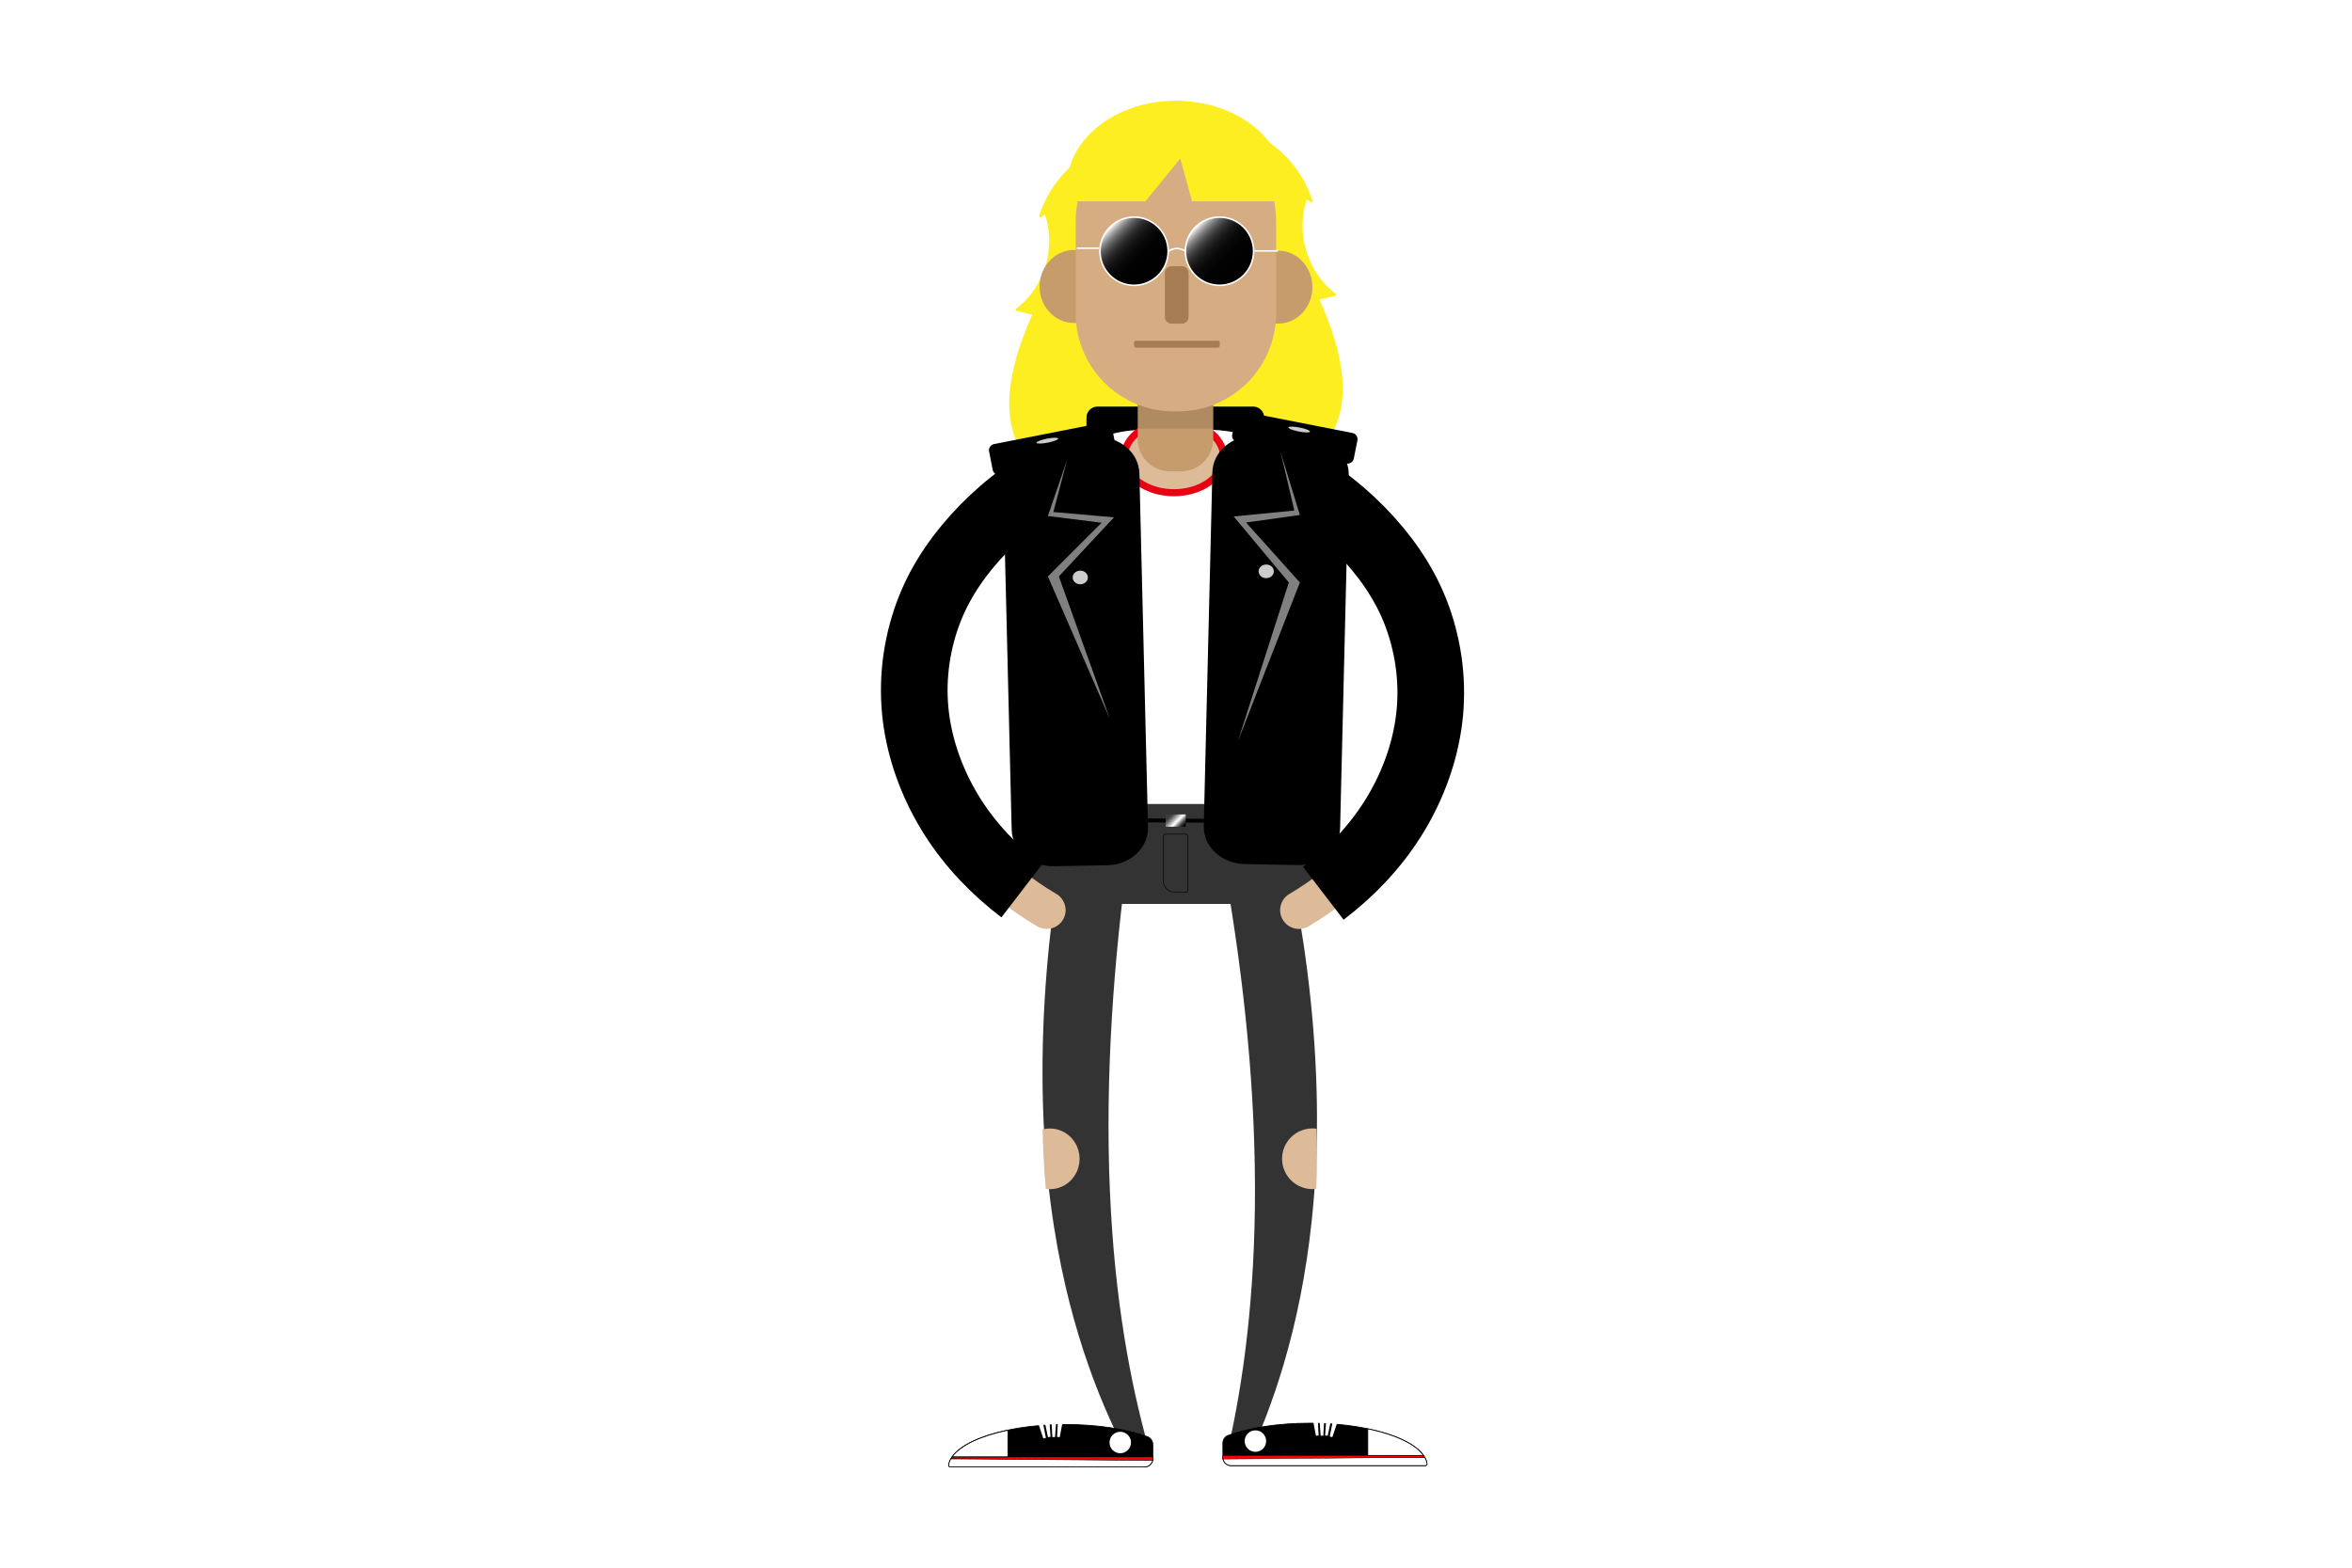 <?xml version='1.0' encoding='utf-8'?>
<svg xmlns="http://www.w3.org/2000/svg" version="1.1" id="Camada_1" x="0px" y="0px" viewBox="0 0 3000 2000" style="enable-background:new 0 0 3000 2000;"> <style type="text/css"> .st0{fill:#FCEE21;} .st1{fill:#333333;} .st2{fill:#FFFFFF;} .st3{stroke:#000000;stroke-miterlimit:10;} .st4{fill:#FFFFFF;stroke:#000000;stroke-miterlimit:10;} .st5{fill:#FF0000;stroke:#000000;stroke-width:0.75;stroke-miterlimit:10;} .st6{fill:#FF0000;stroke:#000000;stroke-width:0.5;stroke-miterlimit:10;} .st7{fill:none;stroke:#DDBA98;stroke-width:48;stroke-linecap:round;stroke-miterlimit:10;} .st8{fill:none;stroke:#000000;stroke-width:85;stroke-miterlimit:10;} .st9{fill:#DDBA98;} .st10{fill:none;stroke:#000000;stroke-width:5;stroke-miterlimit:10;} .st11{fill:none;stroke:#E90013;stroke-width:9;stroke-miterlimit:10;} .st12{fill:none;stroke:#000000;stroke-width:0.75;stroke-miterlimit:10;} .st13{fill:#C69C6D;} .st14{fill:url(#SVGID_1_);} .st15{opacity:0.11;} .st16{fill:#D6AC83;} .st17{fill:#A67C52;} .st18{fill:none;stroke:#FFFFFF;stroke-width:2;stroke-miterlimit:10;} .st19{fill:#CCCCCC;} .st20{fill:#808080;} .st21{fill:url(#SVGID_2_);stroke:#FFFFFF;stroke-width:2;stroke-miterlimit:10;} .st22{fill:url(#SVGID_3_);stroke:#FFFFFF;stroke-width:2;stroke-miterlimit:10;} </style> <g> <g> <g> <path class="st0" d="M1495.5,179.8c-34.6-8.1-72.2-2.6-103.1,15c-30.9,17.6-54.8,47.1-65.5,81c2.2-1.6,4.4-3.1,6.6-4.7 c16.2,43.3,0.5,96.5-36.7,124c7.3,1.8,14.6,3.6,21.8,5.4c-14.9,33.5-27.5,68.8-29.7,105.4c-0.7,11.1-0.4,22.3,1.5,33.3 c9.5,53.2,59,93,111.9,103.7s108.1-3.2,157.5-25.1c18.2-8.1,36.4-17.7,49-33c16.7-20.3,21.5-48.4,18.7-74.5 c-5-46.5-31.5-88.1-41-133.9c-7.7-37.2-4.1-76.3-13.5-113.2c-9.4-36.9-37.7-83.6-75.8-82.7"/> <g> <path class="st0" d="M1495.9,178.3c-56.4-12.8-115.9,9.3-149.8,56.2c-9,12.4-15.9,26.2-20.6,40.9c-0.4,1.2,1.1,2.5,2.2,1.7 c2.2-1.6,4.4-3.1,6.6-4.7c-0.7-0.3-1.5-0.6-2.2-0.9c15.8,43.1,0.8,94.7-36,122.3c-1,0.7-1,2.4,0.4,2.7 c7.3,1.8,14.6,3.6,21.8,5.4c-0.3-0.7-0.6-1.5-0.9-2.2c-14.6,32.9-27,67.3-29.7,103.4c-2.4,31.5,4.7,61.3,24.2,86.4 c17.2,22.1,41.2,38.6,67.3,48.3c31.3,11.5,65.7,12.4,98.4,7.1c34.6-5.6,69.4-17.6,100.3-34.2c13.9-7.5,27-17.1,36.1-30.2 c8.5-12.3,13.2-26.9,15-41.7c4.1-33.8-7.4-66.7-19.4-97.8c-6.4-16.5-13-32.9-17.8-49.9c-5.2-18.2-7.4-36.8-8.8-55.5 c-2.4-33.2-3.4-66.7-17.2-97.6c-10.1-22.8-26.7-47.4-51.3-56.1c-5.5-2-11.4-2.9-17.2-2.8c-1.9,0-1.9,3,0,3 c26.8-0.3,46.7,22.1,59,43.7c15.7,27.6,20.2,58,22.3,89.2c1.2,17.3,2,34.6,4.7,51.7c2.6,16.6,7.4,32.6,13.2,48.3 c11.2,30.9,25.8,61.4,29.5,94.4c3.5,31.1-3.9,64-28.6,84.8c-12.5,10.6-27.5,17.7-42.4,24.1c-16,6.9-32.4,12.9-49.1,17.4 c-33.4,9.1-68.9,12.7-103.1,5.8c-27.5-5.6-53.7-18.7-74.2-37.9c-21-19.6-35.3-45.6-37.9-74.4c-3.1-35,6.4-70.4,18.8-102.7 c3.3-8.5,6.8-16.8,10.5-25.1c0.4-0.8,0.1-2-0.9-2.2c-7.3-1.8-14.6-3.6-21.8-5.4c0.1,0.9,0.2,1.8,0.4,2.7 c37.7-28.4,53.6-81.2,37.3-125.7c-0.3-0.8-1.4-1.5-2.2-0.9c-2.2,1.6-4.4,3.1-6.6,4.7c0.7,0.6,1.5,1.1,2.2,1.7 c10.3-32.1,32.1-60.1,60.8-77.8c31.4-19.3,70-25.3,105.9-17.2C1497,181.7,1497.8,178.8,1495.9,178.3L1495.9,178.3z"/> </g> </g> <g> <path class="st0" d="M1504.2,160.5c34.6-8.1,72.2-2.6,103.1,15c30.9,17.6,54.8,47.1,65.5,81c-2.2-1.6-4.4-3.1-6.6-4.7 c-16.2,43.3-0.5,96.5,36.7,124c-7.3,1.8-14.6,3.6-21.8,5.4c14.9,33.5,27.5,68.8,29.7,105.4c0.7,11.1,0.4,22.3-1.5,33.3 c-9.5,53.2-59,93-111.9,103.7c-53,10.7-108.1-3.2-157.5-25.1c-18.2-8.1-36.4-17.7-49-33c-16.7-20.3-21.5-48.4-18.7-74.5 c5-46.5,31.5-88.1,41-133.9c7.7-37.2,4.1-76.3,13.5-113.2s37.7-83.6,75.8-82.7"/> <g> <path class="st0" d="M1504.6,161.9c35.9-8.1,74.5-2.1,105.9,17.2c28.7,17.7,50.5,45.7,60.8,77.8c0.7-0.6,1.5-1.1,2.2-1.7 c-2.2-1.6-4.4-3.1-6.6-4.7c-0.9-0.6-1.9,0.1-2.2,0.9c-16.3,44.4-0.4,97.3,37.3,125.7c0.1-0.9,0.2-1.8,0.4-2.7 c-7.3,1.8-14.6,3.6-21.8,5.4c-1,0.3-1.3,1.4-0.9,2.2c14.4,32.4,26.6,66.4,29.3,101.9c2.4,31.3-4.7,60.9-24.4,85.7 c-17.5,22-41.9,38.2-68.3,47.3c-31.3,10.7-65.5,10.9-97.9,5.1c-33.1-5.9-66.4-17.5-95.9-33.6c-14.4-7.8-27.7-17.9-36.4-32 c-8.2-13.2-12.2-28.7-13.1-44.1c-2-32.7,9.9-64,21.5-93.9c6-15.4,12-30.8,16.5-46.7c4.6-16.3,6.9-33,8.2-49.9 c2.6-32.7,2.7-66.1,15.2-97c9.5-23.4,25.6-49.6,50.3-59.1c5.6-2.2,11.5-3.2,17.6-3.1c1.9,0,1.9-3,0-3 c-26-0.3-45.9,19.7-58.7,40.4c-16.7,26.8-22.7,57-25.1,88.1c-1.5,19.5-2.1,39-5.1,58.4c-2.7,17.4-8,34.2-14.1,50.8 c-11.8,32-26.8,63.8-29.3,98.4c-2.2,31.1,6.9,62.9,31.9,82.9c13,10.4,28.3,17.6,43.6,24.1c16.2,6.9,32.9,12.9,50,17.4 c33.8,8.9,69.7,12.1,104.2,4.6c27.7-6,54-19.7,74.5-39.3c20.5-19.6,34.6-45.3,37.6-73.7c3.8-36.4-6.3-73.5-19.4-107.1 c-3.2-8.1-6.6-16.1-10.1-24.1c-0.3,0.7-0.6,1.5-0.9,2.2c7.3-1.8,14.6-3.6,21.8-5.4c1.4-0.3,1.3-2,0.4-2.7 c-36.7-27.6-51.7-79.2-36-122.3c-0.7,0.3-1.5,0.6-2.2,0.9c2.2,1.6,4.4,3.1,6.6,4.7c1.1,0.8,2.6-0.5,2.2-1.7 c-17.3-53.5-64.5-92.9-120.4-99.7c-16.7-2-33.6-1.1-50,2.6C1501.9,159.4,1502.7,162.3,1504.6,161.9L1504.6,161.9z"/> </g> </g> <path d="M1598.5,567.9h-198.7c-7.7,0-14-6.3-14-14v-21.2c0-7.7,6.3-14,14-14h198.7c7.7,0,14,6.3,14,14v21.2 C1612.5,561.6,1606.2,567.9,1598.5,567.9z"/> <g> <path class="st1" d="M1468.2,1858.2l-27.4,3.4c-32.9-61.2-74.7-158.6-96.3-295.8c-0.8-5-1.6-10.1-2.3-15.2 c-3.6-25-6.3-49.9-8.3-74.6c-0.3-4.1-0.7-8.1-0.9-12.2c-1.7-24.5-2.7-48.7-3.1-72.5c-1.7-104.6,8.2-202.2,20.8-283.6l85,7 c-17.4,136.5-27.2,284.8-18.6,432.3C1424.8,1680.9,1446.3,1783.4,1468.2,1858.2z"/> </g> <g> <path class="st1" d="M1679.6,1451.6c-0.1,8.1-0.4,16.2-0.7,24.4c-0.8,20.9-2.1,42-4,63.2c-0.5,6.1-1.1,12.1-1.8,18.2 c-14.7,139.8-51.7,240.8-81.7,304.9l-27.6-2.7c18.5-77.6,35.1-182.9,36.8-318.4c1.8-147.5-14.4-293.1-37.2-425.1l81.9-10.5 c16.4,80.3,31.1,178.2,34,284.6C1679.9,1410.5,1680,1430.9,1679.6,1451.6z"/> </g> <path class="st2" d="M1705.1,1068.2h-410.3V696.3c0-40.8,18.5-77.8,48.3-104.6c0,0,43.1-38.5,104.2-42.9c1.3-0.1,2.6-0.2,2.6-0.2 c5-0.3,8.8-0.3,9.9-0.3c26.7,0,53.4,0,80.2,0c91.2,0,165.1,66.2,165.1,147.9V1068.2z"/> <path class="st1" d="M1674.7,1153.2h-349.3c-17.1,0-31-13.9-31-31v-96.5h411.3v96.5C1705.7,1139.3,1691.8,1153.2,1674.7,1153.2z"/> <g> <g> <path class="st3" d="M1470.4,1842.8v18.2c0,0.2,0,0.4,0,0.7c0,0.5-0.1,1-0.2,1.4c-1,4.8-5.2,8.4-10.2,8.4h-247.8 c-1.3,0-2.3-1.2-2.1-2.5c0.4-2.8,1.4-5.5,2.9-8.1c0,0,0,0,0-0.1c0,0,0,0,0.1-0.1c0.2-0.2,0.3-0.5,0.5-0.8c0.3-0.5,0.6-1,1-1.5 c10.2-14.6,36.3-26.8,71.1-34c21.7-4.5,46.9-7.1,73.7-7.1c40.6,0,77.4,5.9,104.3,15.6 C1467.7,1834.5,1470.4,1838.4,1470.4,1842.8z"/> <circle class="st2" cx="1428.9" cy="1840.3" r="13.7"/> <path class="st4" d="M1470.4,1860.8v0.2c0,0.2,0,0.4,0,0.7c0,0.5-0.1,1-0.2,1.4c-1,4.8-5.2,8.4-10.3,8.4h-247.8 c-1.3,0-2.3-1.2-2.1-2.5c0.4-2.8,1.4-5.5,2.9-8.1c0,0,0,0,0,0c0,0,0,0,0,0H1470.4z"/> <g> <path class="st5" d="M1470.4,1858.6v4.6h-0.2l-257.2-2.2c0,0,0,0,0,0c0,0,0,0,0,0c0.2-0.3,0.3-0.5,0.5-0.8c0.3-0.5,0.6-1,1-1.5 H1470.4z"/> </g> </g> <polygon class="st2" points="1334.1,1834.4 1330.8,1835.2 1324.8,1817.4 1330.4,1815.9 "/> <polygon class="st2" points="1340,1833 1336.7,1833.5 1332.8,1815.1 1338.7,1814.3 "/> <polygon class="st2" points="1345.7,1833.4 1342.3,1833.3 1341.2,1814.6 1347.1,1814.6 "/> <polygon class="st2" points="1351.7,1833.5 1348.3,1833.1 1349.3,1814.3 1355.2,1815 "/> <path class="st4" d="M1285.6,1824.6v34h-71.1C1224.7,1844,1250.8,1831.8,1285.6,1824.6z"/> </g> <g> <g> <path class="st3" d="M1559.8,1841.1v18.2c0,0.2,0,0.4,0,0.7c0,0.5,0.1,1,0.2,1.4c1,4.8,5.2,8.4,10.2,8.4h247.8 c1.3,0,2.3-1.2,2.1-2.5c-0.4-2.8-1.4-5.5-2.9-8.1c0,0,0,0,0-0.1c0,0,0,0-0.1-0.1c-0.2-0.2-0.3-0.5-0.5-0.8c-0.3-0.5-0.6-1-1-1.5 c-10.2-14.6-36.3-26.8-71.1-34c-21.7-4.5-46.9-7.1-73.7-7.1c-40.6,0-77.4,5.9-104.3,15.6 C1562.5,1832.7,1559.8,1836.7,1559.8,1841.1z"/> <circle class="st2" cx="1601.3" cy="1838.5" r="13.7"/> <path class="st4" d="M1559.8,1859.1v0.2c0,0.2,0,0.4,0,0.7c0,0.5,0.1,1,0.2,1.4c1,4.8,5.2,8.4,10.3,8.4h247.8 c1.3,0,2.3-1.2,2.1-2.5c-0.4-2.8-1.4-5.5-2.9-8.1c0,0,0,0,0,0c0,0,0,0,0,0H1559.8z"/> <g> <path class="st6" d="M1559.8,1856.8v4.6h0.2l257.2-2.2c0,0,0,0,0,0c0,0,0,0,0,0c-0.2-0.3-0.3-0.5-0.5-0.8c-0.3-0.5-0.6-1-1-1.5 H1559.8z"/> </g> </g> <polygon class="st2" points="1696.1,1832.6 1699.4,1833.5 1705.4,1815.7 1699.8,1814.1 "/> <polygon class="st2" points="1690.2,1831.3 1693.5,1831.7 1697.4,1813.3 1691.5,1812.5 "/> <polygon class="st2" points="1684.5,1831.6 1687.9,1831.6 1689,1812.8 1683.1,1812.9 "/> <polygon class="st2" points="1678.5,1831.7 1681.9,1831.3 1680.9,1812.5 1675,1813.3 "/> <path class="st4" d="M1744.6,1822.8v34h71.1C1805.5,1842.2,1779.4,1830,1744.6,1822.8z"/> </g> <path class="st7" d="M1355.7,598.3c-17.4,8.1-157.8,76.3-188,225c-26.1,128,40.2,263.2,167.5,337.8"/> <path class="st8" d="M1360.7,598.3c-40.4,18.7-75.9,45.1-105.9,75.8c-29.3,30-53.5,64.2-68.6,102c-16.4,41.3-22.9,86.1-18.9,129.8 c4,42.8,18.1,85,39.8,123.1c20.9,36.7,49.5,69.7,83.3,97.5c4.2,3.4,8.5,6.8,12.8,10.1"/> <path class="st7" d="M1636.3,598.3c17.4,8.1,157.8,76.3,188,225c26.1,128-40.2,263.2-167.5,337.8"/> <path class="st8" d="M1630.4,601.3c40.4,18.7,75.9,45.1,105.9,75.8c29.3,30,53.5,64.2,68.6,102c16.4,41.3,22.9,86.1,18.9,129.8 c-4,42.8-18.1,85-39.8,123.1c-20.9,36.7-49.5,69.7-83.3,97.5c-4.2,3.4-8.5,6.8-12.8,10.1"/> <path d="M1408.9,538.8l-141,27.7c-4.3,0.9-7.2,5.1-6.3,9.4l4.6,23.6c0.9,4.3,5.1,7.2,9.4,6.3l141-27.7c4.3-0.9,7.2-5.1,6.3-9.4 l-4.6-23.6C1417.4,540.8,1413.2,538,1408.9,538.8z"/> <path d="M1585.6,525l139.5,27.4c4.3,0.9,7.2,5.1,6.3,9.4l-4.6,23.2c-0.9,4.3-5.1,7.2-9.4,6.3L1578,563.9c-4.3-0.9-7.2-5.1-6.3-9.4 l4.6-23.2C1577.1,526.9,1581.3,524.1,1585.6,525z"/> <path class="st2" d="M1450.8,564.4"/> <path class="st9" d="M1377,1478.4c0,21.4-16.9,38.7-37.8,38.7c-1.8,0-3.6-0.1-5.3-0.4c-0.3-3.6-0.7-7.3-0.9-10.9 c-1.7-21.9-2.7-43.5-3.1-64.9c3-0.8,6.1-1.2,9.3-1.2C1360.1,1439.7,1377,1457,1377,1478.4z"/> <line class="st10" x1="1341.8" y1="1046.1" x2="1658.2" y2="1047.7"/> <ellipse class="st9" cx="1496.5" cy="582" rx="63.3" ry="45.7"/> <ellipse class="st11" cx="1497.4" cy="582.9" rx="63.3" ry="45.7"/> <path class="st9" d="M1679.6,1494.9c-0.1,7.3-0.4,14.5-0.7,21.8c-1.6,0.2-3.2,0.3-4.9,0.3c-21.4,0-38.7-17.3-38.7-38.7 c0-21.4,17.3-38.7,38.7-38.7c1.8,0,3.6,0.1,5.3,0.4C1679.9,1458.1,1680,1476.4,1679.6,1494.9z"/> <path class="st12" d="M1512,1138.2h-13.5c-8.2,0-14.8-6.6-14.8-14.8v-56.2c0-1.7,1.3-3,3-3h25.4c1.7,0,3,1.3,3,3v68 C1515,1136.9,1513.6,1138.2,1512,1138.2z"/> <path d="M1587.2,1102.3l67.9,1.3c29.3,0.6,53.5-20.2,54.2-46.4l11-451.4c0.6-26.2-22.6-48-51.8-48.5l-67.9-1.3 c-29.3-0.6-53.5,20.2-54.2,46.4l-11,451.4C1534.8,1080,1558,1101.7,1587.2,1102.3z"/> <path d="M1412.5,1103.8l-67.9,1.3c-29.3,0.6-53.5-20.2-54.2-46.4l-11-451.4c-0.6-26.2,22.6-48,51.8-48.5l67.9-1.3 c29.3-0.6,53.5,20.2,54.2,46.4l11,451.4C1465,1081.5,1441.8,1103.3,1412.5,1103.8z"/> <path class="st13" d="M1506.4,601.3h-14.1c-22.7,0-41.1-18.4-41.1-41.1c0-0.1,0-3.8,0-9.9c0,0,0-0.4,0-0.4c0-8.8,0-25.9,0-37.6 c0-2.7,0.3-17.3,12-29.1c7.4-7.4,17.7-12,29.1-12h14.1c22.7,0,41.1,18.4,41.1,41.1v47.9C1547.5,582.9,1529.1,601.3,1506.4,601.3z"/> <linearGradient id="SVGID_1_" gradientUnits="userSpaceOnUse" x1="1491.812" y1="1039.228" x2="1509.407" y2="1056.444"> <stop offset="7.435898e-02" style="stop-color:#3E3E3C"/> <stop offset="0.122" style="stop-color:#4B4B49"/> <stop offset="0.211" style="stop-color:#6C6C6B"/> <stop offset="0.331" style="stop-color:#A3A3A2"/> <stop offset="0.476" style="stop-color:#EEEEEE"/> <stop offset="0.508" style="stop-color:#FFFFFF"/> <stop offset="0.529" style="stop-color:#F4F4F4"/> <stop offset="0.567" style="stop-color:#E6E6E6"/> <stop offset="0.626" style="stop-color:#B3B3B3"/> <stop offset="0.698" style="stop-color:#7D7D7D"/> <stop offset="0.767" style="stop-color:#505050"/> <stop offset="0.834" style="stop-color:#2D2D2D"/> <stop offset="0.897" style="stop-color:#141414"/> <stop offset="0.954" style="stop-color:#050505"/> <stop offset="1" style="stop-color:#000000"/> </linearGradient> <rect x="1486.8" y="1039" class="st14" width="25.7" height="15.7"/> <rect x="1450.8" y="501.1" class="st15" width="96.7" height="45.7"/> <g> <g> <ellipse class="st13" cx="1630" cy="366.3" rx="44" ry="46.6"/> <ellipse class="st13" cx="1370" cy="365.5" rx="44" ry="46.6"/> </g> <path class="st16" d="M1502.8,524.8h-5.8c-69,0-124.9-55.9-124.9-124.9V281.9c0-69,55.9-124.9,124.9-124.9h5.8 c69,0,124.9,55.9,124.9,124.9V400C1627.6,468.9,1571.7,524.8,1502.8,524.8z"/> <path class="st17" d="M1507.5,412.9h-13.1c-4.8,0-8.6-3.9-8.6-8.6v-56.1c0-4.8,3.9-8.6,8.6-8.6h13.1c4.8,0,8.6,3.9,8.6,8.6v56.1 C1516.1,409.1,1512.2,412.9,1507.5,412.9z"/> <path class="st18" d="M1489.2,321.5c1.1-0.9,5.4-4.5,12-4.5c6.6,0,10.9,3.6,12,4.5"/> <path class="st17" d="M1553.4,443.5H1449c-1.4,0-2.5-1.1-2.5-2.5v-3.8c0-1.4,1.1-2.5,2.5-2.5h104.4c1.4,0,2.5,1.1,2.5,2.5v3.8 C1556,442.3,1554.8,443.5,1553.4,443.5z"/> <line class="st18" x1="1600.2" y1="320.1" x2="1630.1" y2="320.1"/> <line class="st18" x1="1401.6" y1="316.6" x2="1373.5" y2="316.6"/> </g> <path class="st0" d="M1636.6,256.8c1.4-6.3,2.2-12.7,2.2-19.3c0-60.2-62.2-109-138.9-109c-76.7,0-138.9,48.8-138.9,109 c0,6.6,0.8,13.1,2.2,19.3H1636.6z"/> <path class="st16" d="M1505,202.9l-46.2,56.6c-0.2,0.3-0.2,0.6,0.2,0.6l62.7,3.8c0.3,0,0.5-0.3,0.5-0.6l-16.5-60.4 C1505.5,202.7,1505.1,202.7,1505,202.9z"/> <ellipse class="st19" cx="1377.9" cy="736.7" rx="9.7" ry="8.7"/> <polygon class="st20" points="1361.2,586.4 1336.6,658.3 1405.1,666.9 1336.6,735.4 1415.6,917 1350.6,735.4 1420.9,660 1343.6,653.2 "/> <ellipse transform="matrix(0.981 -0.192 0.192 0.981 -83.115 267.669)" class="st19" cx="1336.6" cy="561.8" rx="14.1" ry="2.6"/> <polygon class="st20" points="1633.4,576.7 1658,657 1589.4,666.6 1658,743.1 1578.9,945.8 1643.9,743.1 1573.6,658.9 1650.9,651.3 "/> <ellipse transform="matrix(0.192 -0.981 0.981 0.192 801.487 2069.299)" class="st19" cx="1658" cy="547.7" rx="2.6" ry="14.1"/> <ellipse class="st19" cx="1615.1" cy="728.9" rx="9.7" ry="8.7"/> </g> <linearGradient id="SVGID_2_" gradientUnits="userSpaceOnUse" x1="1415.741" y1="289.741" x2="1477.259" y2="351.259"> <stop offset="0" style="stop-color:#FFFFFF"/> <stop offset="7.380247e-03" style="stop-color:#F6F6F6"/> <stop offset="4.767627e-02" style="stop-color:#C8C8C8"/> <stop offset="9.308982e-02" style="stop-color:#9D9D9D"/> <stop offset="0.142" style="stop-color:#777777"/> <stop offset="0.195" style="stop-color:#575757"/> <stop offset="0.254" style="stop-color:#3B3B3B"/> <stop offset="0.32" style="stop-color:#252525"/> <stop offset="0.397" style="stop-color:#141414"/> <stop offset="0.493" style="stop-color:#090909"/> <stop offset="0.627" style="stop-color:#020202"/> <stop offset="1" style="stop-color:#000000"/> </linearGradient> <circle class="st21" cx="1446.5" cy="320.5" r="43.5"/> <linearGradient id="SVGID_3_" gradientUnits="userSpaceOnUse" x1="1524.741" y1="289.741" x2="1586.259" y2="351.259"> <stop offset="0" style="stop-color:#FFFFFF"/> <stop offset="7.380247e-03" style="stop-color:#F6F6F6"/> <stop offset="4.767627e-02" style="stop-color:#C8C8C8"/> <stop offset="9.308982e-02" style="stop-color:#9D9D9D"/> <stop offset="0.142" style="stop-color:#777777"/> <stop offset="0.195" style="stop-color:#575757"/> <stop offset="0.254" style="stop-color:#3B3B3B"/> <stop offset="0.32" style="stop-color:#252525"/> <stop offset="0.397" style="stop-color:#141414"/> <stop offset="0.493" style="stop-color:#090909"/> <stop offset="0.627" style="stop-color:#020202"/> <stop offset="1" style="stop-color:#000000"/> </linearGradient> <circle class="st22" cx="1555.5" cy="320.5" r="43.5"/> </g> </svg>